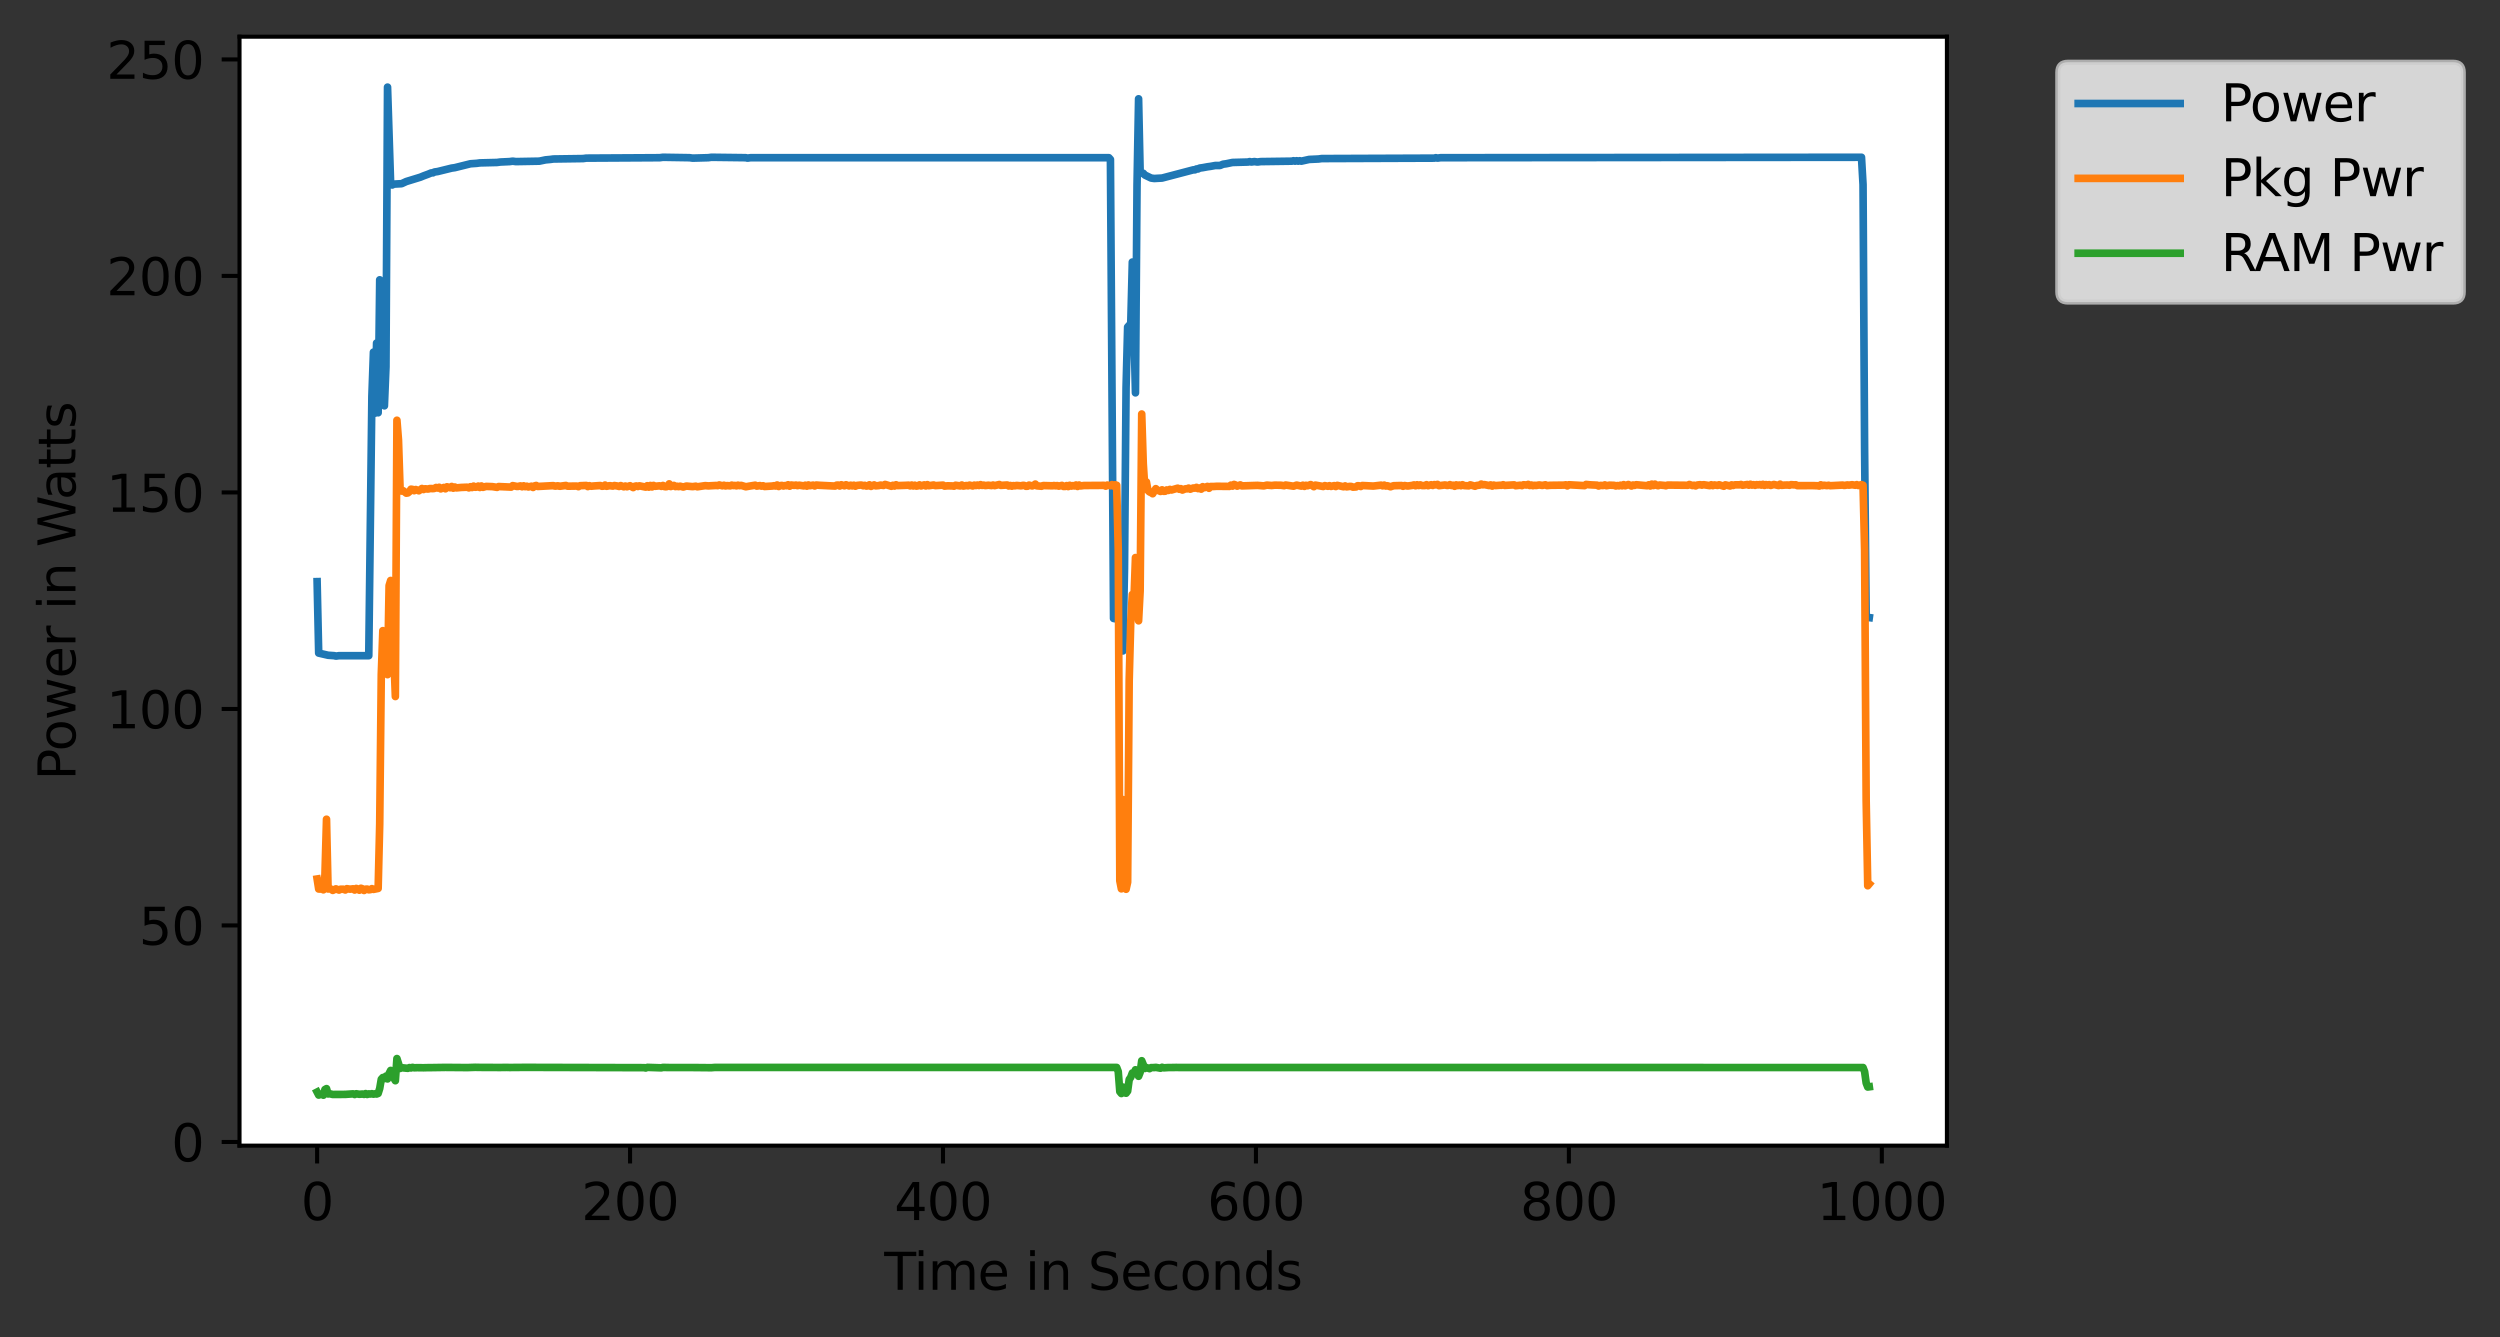 <?xml version="1.0" encoding="utf-8" standalone="no"?>
<!DOCTYPE svg PUBLIC "-//W3C//DTD SVG 1.1//EN"
  "http://www.w3.org/Graphics/SVG/1.1/DTD/svg11.dtd">
<svg xmlns:xlink="http://www.w3.org/1999/xlink" width="490.22pt" height="262.196pt" viewBox="0 0 490.22 262.196" xmlns="http://www.w3.org/2000/svg" version="1.1">
 <rect x="0" y="0" width="490.22" height="262.196" fill="#333333" stroke="none"/>
 <defs>
  <style type="text/css">*{stroke-linejoin: round; stroke-linecap: butt}</style>
 </defs>
 <g id="figure_1">
  <g id="patch_1">
   <path d="M 0 262.196 
L 490.22 262.196 
L 490.22 0 
L 0 0 
L 0 262.196 
z
" style="fill: none"/>
  </g>
  <g id="axes_1">
   <g id="patch_2">
    <path d="M 46.966 224.64 
L 381.766 224.64 
L 381.766 7.2 
L 46.966 7.2 
z
" style="fill: #ffffff"/>
   </g>
   <g id="matplotlib.axis_1">
    <g id="xtick_1">
     <g id="line2d_1">
      <defs>
       <path id="m70b4b2d2c4" d="M 0 0 
L 0 3.5 
" style="stroke: #000000; stroke-width: 0.8"/>
      </defs>
      <g>
       <use xlink:href="#m70b4b2d2c4" x="62.184" y="224.64" style="stroke: #000000; stroke-width: 0.8"/>
      </g>
     </g>
     <g id="text_1">
      <!-- 0 -->
      <g transform="translate(59.003 239.238)scale(0.1 -0.1)">
       <defs>
        <path id="DejaVuSans-30" d="M 2034 4250 
Q 1547 4250 1301 3770 
Q 1056 3291 1056 2328 
Q 1056 1369 1301 889 
Q 1547 409 2034 409 
Q 2525 409 2770 889 
Q 3016 1369 3016 2328 
Q 3016 3291 2770 3770 
Q 2525 4250 2034 4250 
z
M 2034 4750 
Q 2819 4750 3233 4129 
Q 3647 3509 3647 2328 
Q 3647 1150 3233 529 
Q 2819 -91 2034 -91 
Q 1250 -91 836 529 
Q 422 1150 422 2328 
Q 422 3509 836 4129 
Q 1250 4750 2034 4750 
z
" transform="scale(0.016)"/>
       </defs>
       <use xlink:href="#DejaVuSans-30"/>
      </g>
     </g>
    </g>
    <g id="xtick_2">
     <g id="line2d_2">
      <g>
       <use xlink:href="#m70b4b2d2c4" x="123.547" y="224.64" style="stroke: #000000; stroke-width: 0.8"/>
      </g>
     </g>
     <g id="text_2">
      <!-- 200 -->
      <g transform="translate(114.004 239.238)scale(0.1 -0.1)">
       <defs>
        <path id="DejaVuSans-32" d="M 1228 531 
L 3431 531 
L 3431 0 
L 469 0 
L 469 531 
Q 828 903 1448 1529 
Q 2069 2156 2228 2338 
Q 2531 2678 2651 2914 
Q 2772 3150 2772 3378 
Q 2772 3750 2511 3984 
Q 2250 4219 1831 4219 
Q 1534 4219 1204 4116 
Q 875 4013 500 3803 
L 500 4441 
Q 881 4594 1212 4672 
Q 1544 4750 1819 4750 
Q 2544 4750 2975 4387 
Q 3406 4025 3406 3419 
Q 3406 3131 3298 2873 
Q 3191 2616 2906 2266 
Q 2828 2175 2409 1742 
Q 1991 1309 1228 531 
z
" transform="scale(0.016)"/>
       </defs>
       <use xlink:href="#DejaVuSans-32"/>
       <use xlink:href="#DejaVuSans-30" x="63.623"/>
       <use xlink:href="#DejaVuSans-30" x="127.246"/>
      </g>
     </g>
    </g>
    <g id="xtick_3">
     <g id="line2d_3">
      <g>
       <use xlink:href="#m70b4b2d2c4" x="184.911" y="224.64" style="stroke: #000000; stroke-width: 0.8"/>
      </g>
     </g>
     <g id="text_3">
      <!-- 400 -->
      <g transform="translate(175.367 239.238)scale(0.1 -0.1)">
       <defs>
        <path id="DejaVuSans-34" d="M 2419 4116 
L 825 1625 
L 2419 1625 
L 2419 4116 
z
M 2253 4666 
L 3047 4666 
L 3047 1625 
L 3713 1625 
L 3713 1100 
L 3047 1100 
L 3047 0 
L 2419 0 
L 2419 1100 
L 313 1100 
L 313 1709 
L 2253 4666 
z
" transform="scale(0.016)"/>
       </defs>
       <use xlink:href="#DejaVuSans-34"/>
       <use xlink:href="#DejaVuSans-30" x="63.623"/>
       <use xlink:href="#DejaVuSans-30" x="127.246"/>
      </g>
     </g>
    </g>
    <g id="xtick_4">
     <g id="line2d_4">
      <g>
       <use xlink:href="#m70b4b2d2c4" x="246.275" y="224.64" style="stroke: #000000; stroke-width: 0.8"/>
      </g>
     </g>
     <g id="text_4">
      <!-- 600 -->
      <g transform="translate(236.731 239.238)scale(0.1 -0.1)">
       <defs>
        <path id="DejaVuSans-36" d="M 2113 2584 
Q 1688 2584 1439 2293 
Q 1191 2003 1191 1497 
Q 1191 994 1439 701 
Q 1688 409 2113 409 
Q 2538 409 2786 701 
Q 3034 994 3034 1497 
Q 3034 2003 2786 2293 
Q 2538 2584 2113 2584 
z
M 3366 4563 
L 3366 3988 
Q 3128 4100 2886 4159 
Q 2644 4219 2406 4219 
Q 1781 4219 1451 3797 
Q 1122 3375 1075 2522 
Q 1259 2794 1537 2939 
Q 1816 3084 2150 3084 
Q 2853 3084 3261 2657 
Q 3669 2231 3669 1497 
Q 3669 778 3244 343 
Q 2819 -91 2113 -91 
Q 1303 -91 875 529 
Q 447 1150 447 2328 
Q 447 3434 972 4092 
Q 1497 4750 2381 4750 
Q 2619 4750 2861 4703 
Q 3103 4656 3366 4563 
z
" transform="scale(0.016)"/>
       </defs>
       <use xlink:href="#DejaVuSans-36"/>
       <use xlink:href="#DejaVuSans-30" x="63.623"/>
       <use xlink:href="#DejaVuSans-30" x="127.246"/>
      </g>
     </g>
    </g>
    <g id="xtick_5">
     <g id="line2d_5">
      <g>
       <use xlink:href="#m70b4b2d2c4" x="307.638" y="224.64" style="stroke: #000000; stroke-width: 0.8"/>
      </g>
     </g>
     <g id="text_5">
      <!-- 800 -->
      <g transform="translate(298.095 239.238)scale(0.1 -0.1)">
       <defs>
        <path id="DejaVuSans-38" d="M 2034 2216 
Q 1584 2216 1326 1975 
Q 1069 1734 1069 1313 
Q 1069 891 1326 650 
Q 1584 409 2034 409 
Q 2484 409 2743 651 
Q 3003 894 3003 1313 
Q 3003 1734 2745 1975 
Q 2488 2216 2034 2216 
z
M 1403 2484 
Q 997 2584 770 2862 
Q 544 3141 544 3541 
Q 544 4100 942 4425 
Q 1341 4750 2034 4750 
Q 2731 4750 3128 4425 
Q 3525 4100 3525 3541 
Q 3525 3141 3298 2862 
Q 3072 2584 2669 2484 
Q 3125 2378 3379 2068 
Q 3634 1759 3634 1313 
Q 3634 634 3220 271 
Q 2806 -91 2034 -91 
Q 1263 -91 848 271 
Q 434 634 434 1313 
Q 434 1759 690 2068 
Q 947 2378 1403 2484 
z
M 1172 3481 
Q 1172 3119 1398 2916 
Q 1625 2713 2034 2713 
Q 2441 2713 2670 2916 
Q 2900 3119 2900 3481 
Q 2900 3844 2670 4047 
Q 2441 4250 2034 4250 
Q 1625 4250 1398 4047 
Q 1172 3844 1172 3481 
z
" transform="scale(0.016)"/>
       </defs>
       <use xlink:href="#DejaVuSans-38"/>
       <use xlink:href="#DejaVuSans-30" x="63.623"/>
       <use xlink:href="#DejaVuSans-30" x="127.246"/>
      </g>
     </g>
    </g>
    <g id="xtick_6">
     <g id="line2d_6">
      <g>
       <use xlink:href="#m70b4b2d2c4" x="369.002" y="224.64" style="stroke: #000000; stroke-width: 0.8"/>
      </g>
     </g>
     <g id="text_6">
      <!-- 1000 -->
      <g transform="translate(356.277 239.238)scale(0.1 -0.1)">
       <defs>
        <path id="DejaVuSans-31" d="M 794 531 
L 1825 531 
L 1825 4091 
L 703 3866 
L 703 4441 
L 1819 4666 
L 2450 4666 
L 2450 531 
L 3481 531 
L 3481 0 
L 794 0 
L 794 531 
z
" transform="scale(0.016)"/>
       </defs>
       <use xlink:href="#DejaVuSans-31"/>
       <use xlink:href="#DejaVuSans-30" x="63.623"/>
       <use xlink:href="#DejaVuSans-30" x="127.246"/>
       <use xlink:href="#DejaVuSans-30" x="190.869"/>
      </g>
     </g>
    </g>
    <g id="text_7">
     <!-- Time in Seconds -->
     <g transform="translate(173.389 252.917)scale(0.1 -0.1)">
      <defs>
       <path id="DejaVuSans-54" d="M -19 4666 
L 3928 4666 
L 3928 4134 
L 2272 4134 
L 2272 0 
L 1638 0 
L 1638 4134 
L -19 4134 
L -19 4666 
z
" transform="scale(0.016)"/>
       <path id="DejaVuSans-69" d="M 603 3500 
L 1178 3500 
L 1178 0 
L 603 0 
L 603 3500 
z
M 603 4863 
L 1178 4863 
L 1178 4134 
L 603 4134 
L 603 4863 
z
" transform="scale(0.016)"/>
       <path id="DejaVuSans-6d" d="M 3328 2828 
Q 3544 3216 3844 3400 
Q 4144 3584 4550 3584 
Q 5097 3584 5394 3201 
Q 5691 2819 5691 2113 
L 5691 0 
L 5113 0 
L 5113 2094 
Q 5113 2597 4934 2840 
Q 4756 3084 4391 3084 
Q 3944 3084 3684 2787 
Q 3425 2491 3425 1978 
L 3425 0 
L 2847 0 
L 2847 2094 
Q 2847 2600 2669 2842 
Q 2491 3084 2119 3084 
Q 1678 3084 1418 2786 
Q 1159 2488 1159 1978 
L 1159 0 
L 581 0 
L 581 3500 
L 1159 3500 
L 1159 2956 
Q 1356 3278 1631 3431 
Q 1906 3584 2284 3584 
Q 2666 3584 2933 3390 
Q 3200 3197 3328 2828 
z
" transform="scale(0.016)"/>
       <path id="DejaVuSans-65" d="M 3597 1894 
L 3597 1613 
L 953 1613 
Q 991 1019 1311 708 
Q 1631 397 2203 397 
Q 2534 397 2845 478 
Q 3156 559 3463 722 
L 3463 178 
Q 3153 47 2828 -22 
Q 2503 -91 2169 -91 
Q 1331 -91 842 396 
Q 353 884 353 1716 
Q 353 2575 817 3079 
Q 1281 3584 2069 3584 
Q 2775 3584 3186 3129 
Q 3597 2675 3597 1894 
z
M 3022 2063 
Q 3016 2534 2758 2815 
Q 2500 3097 2075 3097 
Q 1594 3097 1305 2825 
Q 1016 2553 972 2059 
L 3022 2063 
z
" transform="scale(0.016)"/>
       <path id="DejaVuSans-20" transform="scale(0.016)"/>
       <path id="DejaVuSans-6e" d="M 3513 2113 
L 3513 0 
L 2938 0 
L 2938 2094 
Q 2938 2591 2744 2837 
Q 2550 3084 2163 3084 
Q 1697 3084 1428 2787 
Q 1159 2491 1159 1978 
L 1159 0 
L 581 0 
L 581 3500 
L 1159 3500 
L 1159 2956 
Q 1366 3272 1645 3428 
Q 1925 3584 2291 3584 
Q 2894 3584 3203 3211 
Q 3513 2838 3513 2113 
z
" transform="scale(0.016)"/>
       <path id="DejaVuSans-53" d="M 3425 4513 
L 3425 3897 
Q 3066 4069 2747 4153 
Q 2428 4238 2131 4238 
Q 1616 4238 1336 4038 
Q 1056 3838 1056 3469 
Q 1056 3159 1242 3001 
Q 1428 2844 1947 2747 
L 2328 2669 
Q 3034 2534 3370 2195 
Q 3706 1856 3706 1288 
Q 3706 609 3251 259 
Q 2797 -91 1919 -91 
Q 1588 -91 1214 -16 
Q 841 59 441 206 
L 441 856 
Q 825 641 1194 531 
Q 1563 422 1919 422 
Q 2459 422 2753 634 
Q 3047 847 3047 1241 
Q 3047 1584 2836 1778 
Q 2625 1972 2144 2069 
L 1759 2144 
Q 1053 2284 737 2584 
Q 422 2884 422 3419 
Q 422 4038 858 4394 
Q 1294 4750 2059 4750 
Q 2388 4750 2728 4690 
Q 3069 4631 3425 4513 
z
" transform="scale(0.016)"/>
       <path id="DejaVuSans-63" d="M 3122 3366 
L 3122 2828 
Q 2878 2963 2633 3030 
Q 2388 3097 2138 3097 
Q 1578 3097 1268 2742 
Q 959 2388 959 1747 
Q 959 1106 1268 751 
Q 1578 397 2138 397 
Q 2388 397 2633 464 
Q 2878 531 3122 666 
L 3122 134 
Q 2881 22 2623 -34 
Q 2366 -91 2075 -91 
Q 1284 -91 818 406 
Q 353 903 353 1747 
Q 353 2603 823 3093 
Q 1294 3584 2113 3584 
Q 2378 3584 2631 3529 
Q 2884 3475 3122 3366 
z
" transform="scale(0.016)"/>
       <path id="DejaVuSans-6f" d="M 1959 3097 
Q 1497 3097 1228 2736 
Q 959 2375 959 1747 
Q 959 1119 1226 758 
Q 1494 397 1959 397 
Q 2419 397 2687 759 
Q 2956 1122 2956 1747 
Q 2956 2369 2687 2733 
Q 2419 3097 1959 3097 
z
M 1959 3584 
Q 2709 3584 3137 3096 
Q 3566 2609 3566 1747 
Q 3566 888 3137 398 
Q 2709 -91 1959 -91 
Q 1206 -91 779 398 
Q 353 888 353 1747 
Q 353 2609 779 3096 
Q 1206 3584 1959 3584 
z
" transform="scale(0.016)"/>
       <path id="DejaVuSans-64" d="M 2906 2969 
L 2906 4863 
L 3481 4863 
L 3481 0 
L 2906 0 
L 2906 525 
Q 2725 213 2448 61 
Q 2172 -91 1784 -91 
Q 1150 -91 751 415 
Q 353 922 353 1747 
Q 353 2572 751 3078 
Q 1150 3584 1784 3584 
Q 2172 3584 2448 3432 
Q 2725 3281 2906 2969 
z
M 947 1747 
Q 947 1113 1208 752 
Q 1469 391 1925 391 
Q 2381 391 2643 752 
Q 2906 1113 2906 1747 
Q 2906 2381 2643 2742 
Q 2381 3103 1925 3103 
Q 1469 3103 1208 2742 
Q 947 2381 947 1747 
z
" transform="scale(0.016)"/>
       <path id="DejaVuSans-73" d="M 2834 3397 
L 2834 2853 
Q 2591 2978 2328 3040 
Q 2066 3103 1784 3103 
Q 1356 3103 1142 2972 
Q 928 2841 928 2578 
Q 928 2378 1081 2264 
Q 1234 2150 1697 2047 
L 1894 2003 
Q 2506 1872 2764 1633 
Q 3022 1394 3022 966 
Q 3022 478 2636 193 
Q 2250 -91 1575 -91 
Q 1294 -91 989 -36 
Q 684 19 347 128 
L 347 722 
Q 666 556 975 473 
Q 1284 391 1588 391 
Q 1994 391 2212 530 
Q 2431 669 2431 922 
Q 2431 1156 2273 1281 
Q 2116 1406 1581 1522 
L 1381 1569 
Q 847 1681 609 1914 
Q 372 2147 372 2553 
Q 372 3047 722 3315 
Q 1072 3584 1716 3584 
Q 2034 3584 2315 3537 
Q 2597 3491 2834 3397 
z
" transform="scale(0.016)"/>
      </defs>
      <use xlink:href="#DejaVuSans-54"/>
      <use xlink:href="#DejaVuSans-69" x="57.959"/>
      <use xlink:href="#DejaVuSans-6d" x="85.742"/>
      <use xlink:href="#DejaVuSans-65" x="183.154"/>
      <use xlink:href="#DejaVuSans-20" x="244.678"/>
      <use xlink:href="#DejaVuSans-69" x="276.465"/>
      <use xlink:href="#DejaVuSans-6e" x="304.248"/>
      <use xlink:href="#DejaVuSans-20" x="367.627"/>
      <use xlink:href="#DejaVuSans-53" x="399.414"/>
      <use xlink:href="#DejaVuSans-65" x="462.891"/>
      <use xlink:href="#DejaVuSans-63" x="524.414"/>
      <use xlink:href="#DejaVuSans-6f" x="579.395"/>
      <use xlink:href="#DejaVuSans-6e" x="640.576"/>
      <use xlink:href="#DejaVuSans-64" x="703.955"/>
      <use xlink:href="#DejaVuSans-73" x="767.432"/>
     </g>
    </g>
   </g>
   <g id="matplotlib.axis_2">
    <g id="ytick_1">
     <g id="line2d_7">
      <defs>
       <path id="m34564e4758" d="M 0 0 
L -3.5 0 
" style="stroke: #000000; stroke-width: 0.8"/>
      </defs>
      <g>
       <use xlink:href="#m34564e4758" x="46.966" y="223.927" style="stroke: #000000; stroke-width: 0.8"/>
      </g>
     </g>
     <g id="text_8">
      <!-- 0 -->
      <g transform="translate(33.603 227.726)scale(0.1 -0.1)">
       <use xlink:href="#DejaVuSans-30"/>
      </g>
     </g>
    </g>
    <g id="ytick_2">
     <g id="line2d_8">
      <g>
       <use xlink:href="#m34564e4758" x="46.966" y="181.471" style="stroke: #000000; stroke-width: 0.8"/>
      </g>
     </g>
     <g id="text_9">
      <!-- 50 -->
      <g transform="translate(27.241 185.27)scale(0.1 -0.1)">
       <defs>
        <path id="DejaVuSans-35" d="M 691 4666 
L 3169 4666 
L 3169 4134 
L 1269 4134 
L 1269 2991 
Q 1406 3038 1543 3061 
Q 1681 3084 1819 3084 
Q 2600 3084 3056 2656 
Q 3513 2228 3513 1497 
Q 3513 744 3044 326 
Q 2575 -91 1722 -91 
Q 1428 -91 1123 -41 
Q 819 9 494 109 
L 494 744 
Q 775 591 1075 516 
Q 1375 441 1709 441 
Q 2250 441 2565 725 
Q 2881 1009 2881 1497 
Q 2881 1984 2565 2268 
Q 2250 2553 1709 2553 
Q 1456 2553 1204 2497 
Q 953 2441 691 2322 
L 691 4666 
z
" transform="scale(0.016)"/>
       </defs>
       <use xlink:href="#DejaVuSans-35"/>
       <use xlink:href="#DejaVuSans-30" x="63.623"/>
      </g>
     </g>
    </g>
    <g id="ytick_3">
     <g id="line2d_9">
      <g>
       <use xlink:href="#m34564e4758" x="46.966" y="139.016" style="stroke: #000000; stroke-width: 0.8"/>
      </g>
     </g>
     <g id="text_10">
      <!-- 100 -->
      <g transform="translate(20.878 142.815)scale(0.1 -0.1)">
       <use xlink:href="#DejaVuSans-31"/>
       <use xlink:href="#DejaVuSans-30" x="63.623"/>
       <use xlink:href="#DejaVuSans-30" x="127.246"/>
      </g>
     </g>
    </g>
    <g id="ytick_4">
     <g id="line2d_10">
      <g>
       <use xlink:href="#m34564e4758" x="46.966" y="96.56" style="stroke: #000000; stroke-width: 0.8"/>
      </g>
     </g>
     <g id="text_11">
      <!-- 150 -->
      <g transform="translate(20.878 100.36)scale(0.1 -0.1)">
       <use xlink:href="#DejaVuSans-31"/>
       <use xlink:href="#DejaVuSans-35" x="63.623"/>
       <use xlink:href="#DejaVuSans-30" x="127.246"/>
      </g>
     </g>
    </g>
    <g id="ytick_5">
     <g id="line2d_11">
      <g>
       <use xlink:href="#m34564e4758" x="46.966" y="54.105" style="stroke: #000000; stroke-width: 0.8"/>
      </g>
     </g>
     <g id="text_12">
      <!-- 200 -->
      <g transform="translate(20.878 57.904)scale(0.1 -0.1)">
       <use xlink:href="#DejaVuSans-32"/>
       <use xlink:href="#DejaVuSans-30" x="63.623"/>
       <use xlink:href="#DejaVuSans-30" x="127.246"/>
      </g>
     </g>
    </g>
    <g id="ytick_6">
     <g id="line2d_12">
      <g>
       <use xlink:href="#m34564e4758" x="46.966" y="11.649" style="stroke: #000000; stroke-width: 0.8"/>
      </g>
     </g>
     <g id="text_13">
      <!-- 250 -->
      <g transform="translate(20.878 15.449)scale(0.1 -0.1)">
       <use xlink:href="#DejaVuSans-32"/>
       <use xlink:href="#DejaVuSans-35" x="63.623"/>
       <use xlink:href="#DejaVuSans-30" x="127.246"/>
      </g>
     </g>
    </g>
    <g id="text_14">
     <!-- Power in Watts -->
     <g transform="translate(14.798 152.984)rotate(-90)scale(0.1 -0.1)">
      <defs>
       <path id="DejaVuSans-50" d="M 1259 4147 
L 1259 2394 
L 2053 2394 
Q 2494 2394 2734 2622 
Q 2975 2850 2975 3272 
Q 2975 3691 2734 3919 
Q 2494 4147 2053 4147 
L 1259 4147 
z
M 628 4666 
L 2053 4666 
Q 2838 4666 3239 4311 
Q 3641 3956 3641 3272 
Q 3641 2581 3239 2228 
Q 2838 1875 2053 1875 
L 1259 1875 
L 1259 0 
L 628 0 
L 628 4666 
z
" transform="scale(0.016)"/>
       <path id="DejaVuSans-77" d="M 269 3500 
L 844 3500 
L 1563 769 
L 2278 3500 
L 2956 3500 
L 3675 769 
L 4391 3500 
L 4966 3500 
L 4050 0 
L 3372 0 
L 2619 2869 
L 1863 0 
L 1184 0 
L 269 3500 
z
" transform="scale(0.016)"/>
       <path id="DejaVuSans-72" d="M 2631 2963 
Q 2534 3019 2420 3045 
Q 2306 3072 2169 3072 
Q 1681 3072 1420 2755 
Q 1159 2438 1159 1844 
L 1159 0 
L 581 0 
L 581 3500 
L 1159 3500 
L 1159 2956 
Q 1341 3275 1631 3429 
Q 1922 3584 2338 3584 
Q 2397 3584 2469 3576 
Q 2541 3569 2628 3553 
L 2631 2963 
z
" transform="scale(0.016)"/>
       <path id="DejaVuSans-57" d="M 213 4666 
L 850 4666 
L 1831 722 
L 2809 4666 
L 3519 4666 
L 4500 722 
L 5478 4666 
L 6119 4666 
L 4947 0 
L 4153 0 
L 3169 4050 
L 2175 0 
L 1381 0 
L 213 4666 
z
" transform="scale(0.016)"/>
       <path id="DejaVuSans-61" d="M 2194 1759 
Q 1497 1759 1228 1600 
Q 959 1441 959 1056 
Q 959 750 1161 570 
Q 1363 391 1709 391 
Q 2188 391 2477 730 
Q 2766 1069 2766 1631 
L 2766 1759 
L 2194 1759 
z
M 3341 1997 
L 3341 0 
L 2766 0 
L 2766 531 
Q 2569 213 2275 61 
Q 1981 -91 1556 -91 
Q 1019 -91 701 211 
Q 384 513 384 1019 
Q 384 1609 779 1909 
Q 1175 2209 1959 2209 
L 2766 2209 
L 2766 2266 
Q 2766 2663 2505 2880 
Q 2244 3097 1772 3097 
Q 1472 3097 1187 3025 
Q 903 2953 641 2809 
L 641 3341 
Q 956 3463 1253 3523 
Q 1550 3584 1831 3584 
Q 2591 3584 2966 3190 
Q 3341 2797 3341 1997 
z
" transform="scale(0.016)"/>
       <path id="DejaVuSans-74" d="M 1172 4494 
L 1172 3500 
L 2356 3500 
L 2356 3053 
L 1172 3053 
L 1172 1153 
Q 1172 725 1289 603 
Q 1406 481 1766 481 
L 2356 481 
L 2356 0 
L 1766 0 
Q 1100 0 847 248 
Q 594 497 594 1153 
L 594 3053 
L 172 3053 
L 172 3500 
L 594 3500 
L 594 4494 
L 1172 4494 
z
" transform="scale(0.016)"/>
      </defs>
      <use xlink:href="#DejaVuSans-50"/>
      <use xlink:href="#DejaVuSans-6f" x="56.678"/>
      <use xlink:href="#DejaVuSans-77" x="117.859"/>
      <use xlink:href="#DejaVuSans-65" x="199.646"/>
      <use xlink:href="#DejaVuSans-72" x="261.17"/>
      <use xlink:href="#DejaVuSans-20" x="302.283"/>
      <use xlink:href="#DejaVuSans-69" x="334.07"/>
      <use xlink:href="#DejaVuSans-6e" x="361.854"/>
      <use xlink:href="#DejaVuSans-20" x="425.232"/>
      <use xlink:href="#DejaVuSans-57" x="457.02"/>
      <use xlink:href="#DejaVuSans-61" x="549.521"/>
      <use xlink:href="#DejaVuSans-74" x="610.801"/>
      <use xlink:href="#DejaVuSans-74" x="650.01"/>
      <use xlink:href="#DejaVuSans-73" x="689.219"/>
     </g>
    </g>
   </g>
   <g id="line2d_13">
    <path d="M 62.184 114.052 
L 62.491 128.062 
L 64.332 128.487 
L 65.559 128.572 
L 65.866 128.657 
L 66.479 128.572 
L 72.309 128.572 
L 72.922 77.71 
L 73.229 69.049 
L 73.536 81.022 
L 73.843 67.266 
L 74.15 80.937 
L 74.457 54.869 
L 75.07 67.945 
L 75.377 79.578 
L 75.684 71.936 
L 75.991 17.084 
L 76.604 36.189 
L 76.911 36.274 
L 77.218 36.104 
L 78.752 36.019 
L 79.672 35.594 
L 82.434 34.745 
L 83.047 34.49 
L 83.968 34.151 
L 84.582 33.896 
L 84.888 33.896 
L 85.195 33.726 
L 85.809 33.641 
L 88.57 32.962 
L 89.184 32.877 
L 92.252 32.113 
L 93.479 32.028 
L 94.093 31.943 
L 97.468 31.858 
L 98.082 31.773 
L 99.922 31.688 
L 100.536 31.603 
L 101.15 31.688 
L 105.752 31.603 
L 106.979 31.349 
L 107.9 31.264 
L 108.513 31.179 
L 114.343 31.094 
L 114.957 31.009 
L 129.377 30.924 
L 129.991 30.839 
L 135.207 30.924 
L 135.82 31.009 
L 138.888 30.924 
L 139.502 30.839 
L 146.252 30.924 
L 146.559 31.009 
L 147.172 30.924 
L 217.434 30.924 
L 217.741 31.264 
L 218.354 121.269 
L 219.275 121.439 
L 219.582 105.985 
L 219.888 127.638 
L 220.195 127.638 
L 220.502 111.505 
L 220.809 76.012 
L 221.116 64.124 
L 221.729 63.445 
L 222.036 51.388 
L 222.65 77.031 
L 222.957 36.358 
L 223.263 19.376 
L 223.57 33.811 
L 223.877 33.981 
L 224.184 33.981 
L 224.491 34.321 
L 225.718 34.915 
L 226.332 35 
L 227.866 34.915 
L 234.002 33.302 
L 234.309 33.302 
L 234.616 33.132 
L 234.922 33.132 
L 235.229 32.962 
L 235.843 32.877 
L 236.763 32.707 
L 237.377 32.622 
L 238.297 32.453 
L 239.218 32.453 
L 239.832 32.198 
L 240.445 32.113 
L 241.672 31.858 
L 244.741 31.773 
L 245.047 31.688 
L 245.354 31.773 
L 245.968 31.688 
L 246.582 31.773 
L 247.195 31.688 
L 253.332 31.603 
L 253.638 31.518 
L 253.945 31.603 
L 254.252 31.518 
L 254.559 31.603 
L 254.866 31.518 
L 255.172 31.603 
L 256.707 31.264 
L 258.547 31.179 
L 259.161 31.094 
L 281.252 31.009 
L 281.559 30.924 
L 281.866 31.009 
L 282.479 30.924 
L 365.013 30.839 
L 365.32 36.189 
L 365.627 88.239 
L 365.934 121.015 
L 366.547 121.1 
L 366.547 121.1 
" clip-path="url(#p7e9a624115)" style="fill: none; stroke: #1f77b4; stroke-width: 1.5; stroke-linecap: square"/>
   </g>
   <g id="line2d_14">
    <path d="M 62.184 172.36 
L 62.491 174.322 
L 62.797 174.339 
L 63.104 174.118 
L 63.411 174.483 
L 63.718 171.528 
L 64.025 160.643 
L 64.332 174.322 
L 64.638 174.186 
L 65.252 174.593 
L 65.866 174.296 
L 66.479 174.534 
L 66.786 174.364 
L 67.4 174.373 
L 67.707 174.517 
L 68.013 174.262 
L 68.627 174.356 
L 69.241 174.288 
L 69.547 174.526 
L 69.854 174.211 
L 70.161 174.313 
L 70.468 174.56 
L 70.775 174.177 
L 71.082 174.288 
L 71.388 174.61 
L 71.695 174.356 
L 72.002 174.339 
L 72.309 174.483 
L 72.616 174.449 
L 72.922 174.254 
L 73.229 174.398 
L 74.15 174.211 
L 74.457 161.568 
L 74.763 132.282 
L 75.07 123.664 
L 75.377 130.177 
L 75.684 124.997 
L 75.991 132.291 
L 76.297 114.825 
L 76.604 113.823 
L 77.218 128.546 
L 77.525 136.579 
L 77.832 82.406 
L 78.138 86.286 
L 78.445 95.652 
L 78.752 96.297 
L 79.059 96.229 
L 79.672 96.705 
L 79.979 96.654 
L 80.286 96.399 
L 80.593 95.923 
L 80.9 95.966 
L 81.207 96.221 
L 81.513 95.991 
L 82.127 96.238 
L 82.741 95.788 
L 83.047 95.991 
L 83.354 95.847 
L 83.968 95.898 
L 84.275 95.796 
L 84.888 95.813 
L 85.195 95.779 
L 85.502 95.592 
L 85.809 95.703 
L 86.116 95.55 
L 86.422 95.864 
L 87.036 95.584 
L 87.343 95.847 
L 87.65 95.456 
L 88.263 95.643 
L 88.57 95.389 
L 88.877 95.728 
L 89.184 95.499 
L 89.491 95.669 
L 90.411 95.584 
L 91.638 95.533 
L 91.945 95.669 
L 92.252 95.439 
L 92.559 95.601 
L 92.866 95.321 
L 93.172 95.541 
L 93.479 95.516 
L 93.786 95.312 
L 94.093 95.592 
L 94.4 95.295 
L 94.707 95.558 
L 95.32 95.38 
L 96.547 95.422 
L 97.468 95.567 
L 97.775 95.406 
L 100.229 95.516 
L 100.536 95.227 
L 101.15 95.346 
L 101.457 95.406 
L 102.07 95.278 
L 102.377 95.448 
L 102.684 95.261 
L 102.991 95.431 
L 103.297 95.338 
L 103.604 95.49 
L 104.218 95.338 
L 104.525 95.584 
L 104.832 95.278 
L 105.138 95.193 
L 105.445 95.389 
L 108.513 95.227 
L 108.82 95.329 
L 109.434 95.261 
L 109.741 95.355 
L 110.968 95.193 
L 111.275 95.338 
L 112.809 95.312 
L 113.116 95.312 
L 113.422 95.431 
L 113.729 95.244 
L 114.957 95.193 
L 115.263 95.414 
L 115.57 95.236 
L 115.877 95.346 
L 116.491 95.287 
L 117.718 95.21 
L 118.025 95.346 
L 118.332 95.329 
L 118.638 95.117 
L 118.945 95.355 
L 119.559 95.236 
L 120.172 95.321 
L 120.479 95.21 
L 121.093 95.304 
L 121.4 95.389 
L 121.707 95.219 
L 122.32 95.456 
L 122.627 95.304 
L 122.934 95.448 
L 123.547 95.244 
L 124.161 95.609 
L 124.468 95.355 
L 124.775 95.287 
L 125.082 95.397 
L 125.388 95.27 
L 126.616 95.516 
L 126.922 95.244 
L 127.229 95.524 
L 127.536 95.193 
L 127.843 95.482 
L 128.15 95.185 
L 128.457 95.355 
L 129.377 95.261 
L 129.684 95.372 
L 129.991 95.193 
L 130.297 95.414 
L 130.604 95.456 
L 130.911 95.363 
L 131.218 94.879 
L 131.525 95.406 
L 132.138 95.185 
L 132.445 95.414 
L 132.752 95.346 
L 133.059 95.422 
L 133.366 95.338 
L 133.979 95.499 
L 134.593 95.312 
L 135.82 95.422 
L 136.434 95.338 
L 136.741 95.456 
L 138.275 95.227 
L 138.888 95.278 
L 140.422 95.193 
L 140.729 95.227 
L 141.036 95.091 
L 141.65 95.261 
L 141.957 95.151 
L 142.263 95.287 
L 142.57 95.219 
L 143.184 95.27 
L 143.491 95.125 
L 143.797 95.219 
L 144.104 95.185 
L 144.411 95.27 
L 144.718 95.134 
L 145.025 95.236 
L 145.332 95.176 
L 146.252 95.448 
L 146.866 95.338 
L 148.093 95.142 
L 148.4 95.321 
L 149.013 95.219 
L 149.32 95.329 
L 149.627 95.253 
L 149.934 95.397 
L 151.468 95.304 
L 151.775 95.244 
L 152.082 95.304 
L 152.388 95.1 
L 152.695 95.397 
L 153.002 95.219 
L 153.309 95.185 
L 153.616 95.304 
L 153.922 95.202 
L 154.229 95.244 
L 154.536 95.057 
L 154.843 95.338 
L 155.15 95.108 
L 155.763 95.176 
L 156.07 95.117 
L 156.377 95.227 
L 156.684 95.134 
L 157.604 95.278 
L 157.911 95.142 
L 158.218 95.329 
L 158.525 95.091 
L 158.832 95.236 
L 159.445 95.125 
L 159.752 95.295 
L 160.059 95.108 
L 160.672 95.159 
L 163.741 95.312 
L 164.047 95.134 
L 164.354 95.117 
L 164.661 95.304 
L 164.968 95.057 
L 165.582 95.261 
L 165.888 95.057 
L 166.502 95.287 
L 166.809 95.142 
L 167.116 95.278 
L 167.422 95.142 
L 167.729 95.338 
L 168.036 95.185 
L 168.65 95.125 
L 168.957 95.117 
L 169.263 95.253 
L 169.57 95.168 
L 169.877 95.312 
L 170.184 95.278 
L 170.491 95.066 
L 170.797 95.372 
L 171.411 95.083 
L 171.718 95.27 
L 172.332 95.219 
L 172.638 95.117 
L 173.252 95.193 
L 173.559 94.989 
L 174.786 95.355 
L 175.093 95.159 
L 175.4 95.312 
L 175.707 95.057 
L 176.013 95.219 
L 177.547 95.168 
L 178.161 95.134 
L 178.468 95.278 
L 178.775 95.108 
L 179.082 95.295 
L 179.388 95.142 
L 179.695 95.321 
L 180.002 95.27 
L 180.309 95.074 
L 180.616 95.287 
L 181.229 95.074 
L 181.536 95.287 
L 181.843 95.032 
L 182.15 95.244 
L 183.07 95.1 
L 183.377 95.227 
L 184.911 95.125 
L 185.218 95.321 
L 185.832 95.261 
L 186.752 95.287 
L 187.059 95.338 
L 187.366 95.151 
L 188.286 95.287 
L 188.593 95.1 
L 188.9 95.312 
L 189.513 95.202 
L 189.82 95.261 
L 190.127 95.125 
L 190.741 95.295 
L 191.047 95.125 
L 191.354 95.21 
L 191.661 95.108 
L 191.968 95.202 
L 192.275 95.032 
L 192.582 95.176 
L 192.888 95.125 
L 193.195 95.219 
L 193.809 95.142 
L 194.422 95.219 
L 194.729 95.108 
L 195.036 95.227 
L 195.957 95.006 
L 196.263 95.176 
L 197.491 95.1 
L 197.797 95.295 
L 198.104 95.193 
L 198.411 95.338 
L 198.718 95.219 
L 199.025 95.27 
L 199.332 95.185 
L 200.252 95.27 
L 200.559 95.168 
L 200.866 95.185 
L 201.172 95.355 
L 201.479 95.346 
L 201.786 95.125 
L 202.4 95.287 
L 202.707 95.168 
L 203.013 94.922 
L 203.32 95.27 
L 204.241 95.346 
L 204.547 95.21 
L 206.388 95.261 
L 206.695 95.202 
L 207.002 95.27 
L 207.309 95.219 
L 207.616 95.329 
L 208.229 95.176 
L 208.536 95.389 
L 208.843 95.389 
L 209.15 95.219 
L 209.457 95.414 
L 209.763 95.159 
L 210.07 95.321 
L 210.377 95.227 
L 210.684 95.287 
L 210.991 95.1 
L 211.297 95.389 
L 211.604 95.108 
L 211.911 95.287 
L 212.525 95.202 
L 216.513 95.176 
L 216.82 95.329 
L 217.127 95.117 
L 217.741 95.244 
L 218.047 95.023 
L 218.354 95.312 
L 218.661 95.057 
L 218.968 95.151 
L 219.275 107.853 
L 219.582 172.717 
L 219.888 174.288 
L 220.195 156.788 
L 220.502 172.14 
L 220.809 174.373 
L 221.116 172.989 
L 221.422 133.403 
L 221.729 121.847 
L 222.036 116.557 
L 222.343 117.924 
L 222.65 109.331 
L 222.957 118.085 
L 223.263 121.736 
L 223.57 115.861 
L 223.877 81.183 
L 224.184 90.931 
L 224.491 95.694 
L 224.797 94.505 
L 225.104 96.178 
L 225.411 96.475 
L 225.718 96.586 
L 226.025 96.815 
L 226.638 95.822 
L 226.945 96.102 
L 227.559 96.365 
L 227.866 96.051 
L 228.172 96.34 
L 228.479 96.323 
L 228.786 96.068 
L 229.093 96.17 
L 229.4 95.966 
L 229.707 96.085 
L 230.934 95.728 
L 231.241 95.94 
L 231.547 95.822 
L 231.854 96.093 
L 232.468 95.839 
L 232.775 95.856 
L 233.082 95.711 
L 233.388 95.923 
L 234.002 95.686 
L 234.309 95.72 
L 234.616 95.567 
L 234.922 95.813 
L 235.229 95.677 
L 235.536 95.915 
L 235.843 95.431 
L 236.15 95.635 
L 236.763 95.38 
L 237.07 95.745 
L 237.377 95.397 
L 237.991 95.397 
L 238.604 95.355 
L 241.059 95.38 
L 241.366 95.125 
L 241.672 95.329 
L 241.979 94.989 
L 242.286 95.1 
L 242.593 95.329 
L 243.207 95.083 
L 243.513 95.278 
L 246.582 95.176 
L 247.809 95.278 
L 248.422 95.125 
L 249.343 95.202 
L 249.957 95.134 
L 251.184 95.151 
L 251.797 95.244 
L 252.104 95.108 
L 253.638 95.338 
L 254.252 95.125 
L 255.172 95.321 
L 255.479 95.142 
L 255.786 95.372 
L 256.093 95.159 
L 256.4 95.253 
L 257.013 95.023 
L 257.627 95.431 
L 257.934 95.125 
L 259.468 95.397 
L 259.775 95.227 
L 260.388 95.355 
L 260.695 95.236 
L 261.002 95.38 
L 261.616 95.227 
L 261.922 95.406 
L 262.229 95.176 
L 263.457 95.448 
L 263.763 95.278 
L 264.07 95.465 
L 264.684 95.372 
L 264.991 95.389 
L 265.297 95.524 
L 265.911 95.482 
L 266.218 95.244 
L 266.525 95.261 
L 266.832 95.397 
L 267.138 95.202 
L 269.286 95.312 
L 270.82 95.134 
L 271.127 95.27 
L 271.434 95.125 
L 271.741 95.304 
L 272.047 95.253 
L 272.661 95.448 
L 273.275 95.244 
L 274.809 95.202 
L 275.116 95.355 
L 275.422 95.21 
L 276.036 95.304 
L 276.957 95.176 
L 277.263 95.083 
L 277.57 95.253 
L 277.877 95.057 
L 278.184 95.21 
L 278.491 95.074 
L 278.797 95.21 
L 279.411 95.21 
L 279.718 95.04 
L 280.025 95.244 
L 280.638 95.049 
L 280.945 95.193 
L 281.252 95.023 
L 281.559 95.083 
L 281.866 94.981 
L 282.172 95.236 
L 283.4 95.091 
L 283.707 95.193 
L 284.013 95.176 
L 284.32 95.032 
L 284.627 95.202 
L 284.934 95.142 
L 285.241 95.355 
L 285.547 95.074 
L 285.854 95.219 
L 286.161 95.108 
L 286.468 95.244 
L 286.775 95.049 
L 287.082 95.219 
L 288.002 95.27 
L 288.309 95.074 
L 289.229 95.346 
L 289.536 95.202 
L 290.15 95.125 
L 290.457 94.922 
L 290.763 95.066 
L 291.07 95.023 
L 291.991 95.21 
L 292.297 95.083 
L 292.604 95.321 
L 292.911 95.117 
L 293.218 95.219 
L 294.138 95.151 
L 294.445 95.159 
L 294.752 95.049 
L 295.059 95.185 
L 296.9 95.074 
L 297.207 95.244 
L 298.127 95.142 
L 298.434 95.227 
L 298.741 95.057 
L 299.354 95.108 
L 299.661 94.981 
L 299.968 95.202 
L 300.275 95.1 
L 300.582 95.236 
L 300.888 95.151 
L 301.195 95.202 
L 301.809 95.091 
L 302.422 95.185 
L 303.036 95.066 
L 303.343 95.219 
L 303.957 95.159 
L 306.718 95.125 
L 307.025 95.066 
L 307.332 95.278 
L 307.638 95.057 
L 310.707 95.227 
L 311.013 94.989 
L 311.627 95.057 
L 312.241 95.091 
L 313.161 95.134 
L 313.468 95.304 
L 313.775 95.185 
L 314.388 95.202 
L 314.695 95.083 
L 315.002 95.244 
L 315.616 95.134 
L 316.536 95.168 
L 316.843 95.295 
L 317.15 95.21 
L 317.457 95.27 
L 317.763 95.142 
L 318.07 95.261 
L 318.377 95.032 
L 318.684 95.253 
L 319.297 95.006 
L 319.911 95.304 
L 320.218 95.1 
L 320.525 95.176 
L 320.832 95.049 
L 322.979 95.244 
L 323.286 95.066 
L 323.593 95.295 
L 323.9 94.93 
L 324.207 95.21 
L 324.513 94.93 
L 324.82 95.159 
L 325.127 95.244 
L 325.434 95.1 
L 326.354 95.185 
L 326.661 95.253 
L 326.968 95.117 
L 330.957 95.159 
L 331.263 94.998 
L 331.877 95.21 
L 332.184 95.151 
L 332.491 95.278 
L 332.797 95.108 
L 333.411 95.04 
L 333.718 95.134 
L 334.025 95.04 
L 335.252 95.227 
L 335.559 95.057 
L 335.866 95.227 
L 336.172 95.091 
L 336.786 95.185 
L 337.093 95.057 
L 338.013 95.346 
L 338.32 95.074 
L 339.241 95.295 
L 339.547 95.074 
L 339.854 95.193 
L 340.161 95.074 
L 341.082 95.074 
L 341.388 94.998 
L 341.695 95.151 
L 342.616 95.006 
L 342.922 95.142 
L 343.229 94.955 
L 343.536 95.125 
L 343.843 95.04 
L 344.15 95.168 
L 344.457 95.032 
L 344.763 95.091 
L 345.07 95.015 
L 345.377 95.125 
L 345.684 94.972 
L 345.991 95.185 
L 346.297 95.023 
L 346.604 95.108 
L 346.911 95.032 
L 347.218 95.185 
L 347.832 94.998 
L 348.752 95.21 
L 349.059 94.939 
L 349.366 95.168 
L 349.979 95.117 
L 350.593 95.108 
L 350.9 95.159 
L 351.207 95.032 
L 351.82 95.083 
L 352.127 95.057 
L 352.434 95.227 
L 355.502 95.219 
L 356.422 95.253 
L 356.729 95.312 
L 357.036 95.066 
L 357.343 95.219 
L 357.65 95.151 
L 358.263 95.227 
L 358.57 95.151 
L 358.877 95.244 
L 361.332 95.117 
L 361.638 95.193 
L 362.252 95.091 
L 362.559 95.134 
L 363.172 95.049 
L 363.786 95.151 
L 364.093 95.032 
L 364.4 95.202 
L 365.013 95.032 
L 365.32 95.142 
L 365.627 107.862 
L 365.934 157.017 
L 366.241 173.685 
L 366.547 173.32 
L 366.547 173.32 
" clip-path="url(#p7e9a624115)" style="fill: none; stroke: #ff7f0e; stroke-width: 1.5; stroke-linecap: square"/>
   </g>
   <g id="line2d_15">
    <path d="M 62.184 214.137 
L 62.491 214.731 
L 63.104 214.519 
L 63.411 214.756 
L 63.718 213.644 
L 64.025 213.466 
L 64.332 214.51 
L 64.638 214.468 
L 65.252 214.612 
L 67.707 214.595 
L 69.241 214.493 
L 69.547 214.621 
L 69.854 214.476 
L 70.468 214.578 
L 71.082 214.527 
L 71.388 214.595 
L 71.695 214.442 
L 72.002 214.612 
L 72.309 214.493 
L 72.616 214.536 
L 72.922 214.459 
L 73.229 214.553 
L 73.536 214.476 
L 73.843 214.527 
L 74.15 214.408 
L 74.457 213.432 
L 74.763 211.632 
L 75.07 211.292 
L 75.377 211.504 
L 75.684 211.02 
L 75.991 211.564 
L 76.297 210.502 
L 76.604 209.899 
L 76.911 210.876 
L 77.525 211.912 
L 77.832 207.573 
L 78.445 209.509 
L 78.752 209.365 
L 79.672 209.458 
L 79.979 209.483 
L 80.286 209.339 
L 80.593 209.415 
L 80.9 209.297 
L 81.207 209.381 
L 81.82 209.356 
L 83.047 209.373 
L 83.661 209.356 
L 84.582 209.348 
L 87.343 209.305 
L 91.638 209.339 
L 93.172 209.288 
L 94.093 209.305 
L 98.082 209.322 
L 99.309 209.305 
L 99.922 209.322 
L 102.991 209.297 
L 126.309 209.356 
L 126.616 209.424 
L 126.922 209.297 
L 129.684 209.39 
L 129.991 209.305 
L 131.218 209.331 
L 134.593 209.331 
L 135.82 209.331 
L 139.502 209.365 
L 140.116 209.314 
L 218.968 209.314 
L 219.275 210.12 
L 219.582 214.052 
L 219.888 214.425 
L 220.195 213.16 
L 220.502 214.281 
L 220.809 214.366 
L 221.116 213.95 
L 221.422 211.683 
L 221.729 211.233 
L 222.036 210.4 
L 222.343 210.485 
L 222.65 209.772 
L 222.957 210.273 
L 223.263 211.046 
L 223.57 210.273 
L 223.877 207.997 
L 224.491 209.517 
L 224.797 209.331 
L 225.411 209.551 
L 225.718 209.348 
L 226.332 209.339 
L 226.638 209.297 
L 227.559 209.466 
L 227.866 209.28 
L 228.172 209.39 
L 229.093 209.331 
L 229.707 209.331 
L 230.627 209.314 
L 231.241 209.322 
L 365.32 209.331 
L 365.627 210.137 
L 365.934 212.362 
L 366.241 213.152 
L 366.547 213.109 
L 366.547 213.109 
" clip-path="url(#p7e9a624115)" style="fill: none; stroke: #2ca02c; stroke-width: 1.5; stroke-linecap: square"/>
   </g>
   <g id="patch_3">
    <path d="M 46.966 224.64 
L 46.966 7.2 
" style="fill: none; stroke: #000000; stroke-width: 0.8; stroke-linejoin: miter; stroke-linecap: square"/>
   </g>
   <g id="patch_4">
    <path d="M 381.766 224.64 
L 381.766 7.2 
" style="fill: none; stroke: #000000; stroke-width: 0.8; stroke-linejoin: miter; stroke-linecap: square"/>
   </g>
   <g id="patch_5">
    <path d="M 46.966 224.64 
L 381.766 224.64 
" style="fill: none; stroke: #000000; stroke-width: 0.8; stroke-linejoin: miter; stroke-linecap: square"/>
   </g>
   <g id="patch_6">
    <path d="M 46.966 7.2 
L 381.766 7.2 
" style="fill: none; stroke: #000000; stroke-width: 0.8; stroke-linejoin: miter; stroke-linecap: square"/>
   </g>
   <g id="legend_1">
    <g id="patch_7">
     <path d="M 405.506 59.234 
L 481.02 59.234 
Q 483.02 59.234 483.02 57.234 
L 483.02 14.2 
Q 483.02 12.2 481.02 12.2 
L 405.506 12.2 
Q 403.506 12.2 403.506 14.2 
L 403.506 57.234 
Q 403.506 59.234 405.506 59.234 
z
" style="fill: #ffffff; opacity: 0.8; stroke: #cccccc; stroke-linejoin: miter"/>
    </g>
    <g id="line2d_16">
     <path d="M 407.506 20.298 
L 417.506 20.298 
L 427.506 20.298 
" style="fill: none; stroke: #1f77b4; stroke-width: 1.5; stroke-linecap: square"/>
    </g>
    <g id="text_15">
     <!-- Power -->
     <g transform="translate(435.506 23.798)scale(0.1 -0.1)">
      <use xlink:href="#DejaVuSans-50"/>
      <use xlink:href="#DejaVuSans-6f" x="56.678"/>
      <use xlink:href="#DejaVuSans-77" x="117.859"/>
      <use xlink:href="#DejaVuSans-65" x="199.646"/>
      <use xlink:href="#DejaVuSans-72" x="261.17"/>
     </g>
    </g>
    <g id="line2d_17">
     <path d="M 407.506 34.977 
L 417.506 34.977 
L 427.506 34.977 
" style="fill: none; stroke: #ff7f0e; stroke-width: 1.5; stroke-linecap: square"/>
    </g>
    <g id="text_16">
     <!-- Pkg Pwr -->
     <g transform="translate(435.506 38.477)scale(0.1 -0.1)">
      <defs>
       <path id="DejaVuSans-6b" d="M 581 4863 
L 1159 4863 
L 1159 1991 
L 2875 3500 
L 3609 3500 
L 1753 1863 
L 3688 0 
L 2938 0 
L 1159 1709 
L 1159 0 
L 581 0 
L 581 4863 
z
" transform="scale(0.016)"/>
       <path id="DejaVuSans-67" d="M 2906 1791 
Q 2906 2416 2648 2759 
Q 2391 3103 1925 3103 
Q 1463 3103 1205 2759 
Q 947 2416 947 1791 
Q 947 1169 1205 825 
Q 1463 481 1925 481 
Q 2391 481 2648 825 
Q 2906 1169 2906 1791 
z
M 3481 434 
Q 3481 -459 3084 -895 
Q 2688 -1331 1869 -1331 
Q 1566 -1331 1297 -1286 
Q 1028 -1241 775 -1147 
L 775 -588 
Q 1028 -725 1275 -790 
Q 1522 -856 1778 -856 
Q 2344 -856 2625 -561 
Q 2906 -266 2906 331 
L 2906 616 
Q 2728 306 2450 153 
Q 2172 0 1784 0 
Q 1141 0 747 490 
Q 353 981 353 1791 
Q 353 2603 747 3093 
Q 1141 3584 1784 3584 
Q 2172 3584 2450 3431 
Q 2728 3278 2906 2969 
L 2906 3500 
L 3481 3500 
L 3481 434 
z
" transform="scale(0.016)"/>
      </defs>
      <use xlink:href="#DejaVuSans-50"/>
      <use xlink:href="#DejaVuSans-6b" x="60.303"/>
      <use xlink:href="#DejaVuSans-67" x="118.213"/>
      <use xlink:href="#DejaVuSans-20" x="181.689"/>
      <use xlink:href="#DejaVuSans-50" x="213.477"/>
      <use xlink:href="#DejaVuSans-77" x="273.779"/>
      <use xlink:href="#DejaVuSans-72" x="355.566"/>
     </g>
    </g>
    <g id="line2d_18">
     <path d="M 407.506 49.655 
L 417.506 49.655 
L 427.506 49.655 
" style="fill: none; stroke: #2ca02c; stroke-width: 1.5; stroke-linecap: square"/>
    </g>
    <g id="text_17">
     <!-- RAM Pwr -->
     <g transform="translate(435.506 53.155)scale(0.1 -0.1)">
      <defs>
       <path id="DejaVuSans-52" d="M 2841 2188 
Q 3044 2119 3236 1894 
Q 3428 1669 3622 1275 
L 4263 0 
L 3584 0 
L 2988 1197 
Q 2756 1666 2539 1819 
Q 2322 1972 1947 1972 
L 1259 1972 
L 1259 0 
L 628 0 
L 628 4666 
L 2053 4666 
Q 2853 4666 3247 4331 
Q 3641 3997 3641 3322 
Q 3641 2881 3436 2590 
Q 3231 2300 2841 2188 
z
M 1259 4147 
L 1259 2491 
L 2053 2491 
Q 2509 2491 2742 2702 
Q 2975 2913 2975 3322 
Q 2975 3731 2742 3939 
Q 2509 4147 2053 4147 
L 1259 4147 
z
" transform="scale(0.016)"/>
       <path id="DejaVuSans-41" d="M 2188 4044 
L 1331 1722 
L 3047 1722 
L 2188 4044 
z
M 1831 4666 
L 2547 4666 
L 4325 0 
L 3669 0 
L 3244 1197 
L 1141 1197 
L 716 0 
L 50 0 
L 1831 4666 
z
" transform="scale(0.016)"/>
       <path id="DejaVuSans-4d" d="M 628 4666 
L 1569 4666 
L 2759 1491 
L 3956 4666 
L 4897 4666 
L 4897 0 
L 4281 0 
L 4281 4097 
L 3078 897 
L 2444 897 
L 1241 4097 
L 1241 0 
L 628 0 
L 628 4666 
z
" transform="scale(0.016)"/>
      </defs>
      <use xlink:href="#DejaVuSans-52"/>
      <use xlink:href="#DejaVuSans-41" x="65.482"/>
      <use xlink:href="#DejaVuSans-4d" x="133.891"/>
      <use xlink:href="#DejaVuSans-20" x="220.17"/>
      <use xlink:href="#DejaVuSans-50" x="251.957"/>
      <use xlink:href="#DejaVuSans-77" x="312.26"/>
      <use xlink:href="#DejaVuSans-72" x="394.047"/>
     </g>
    </g>
   </g>
  </g>
 </g>
 <defs>
  <clipPath id="p7e9a624115">
   <rect x="46.966" y="7.2" width="334.8" height="217.44"/>
  </clipPath>
 </defs>
</svg>
